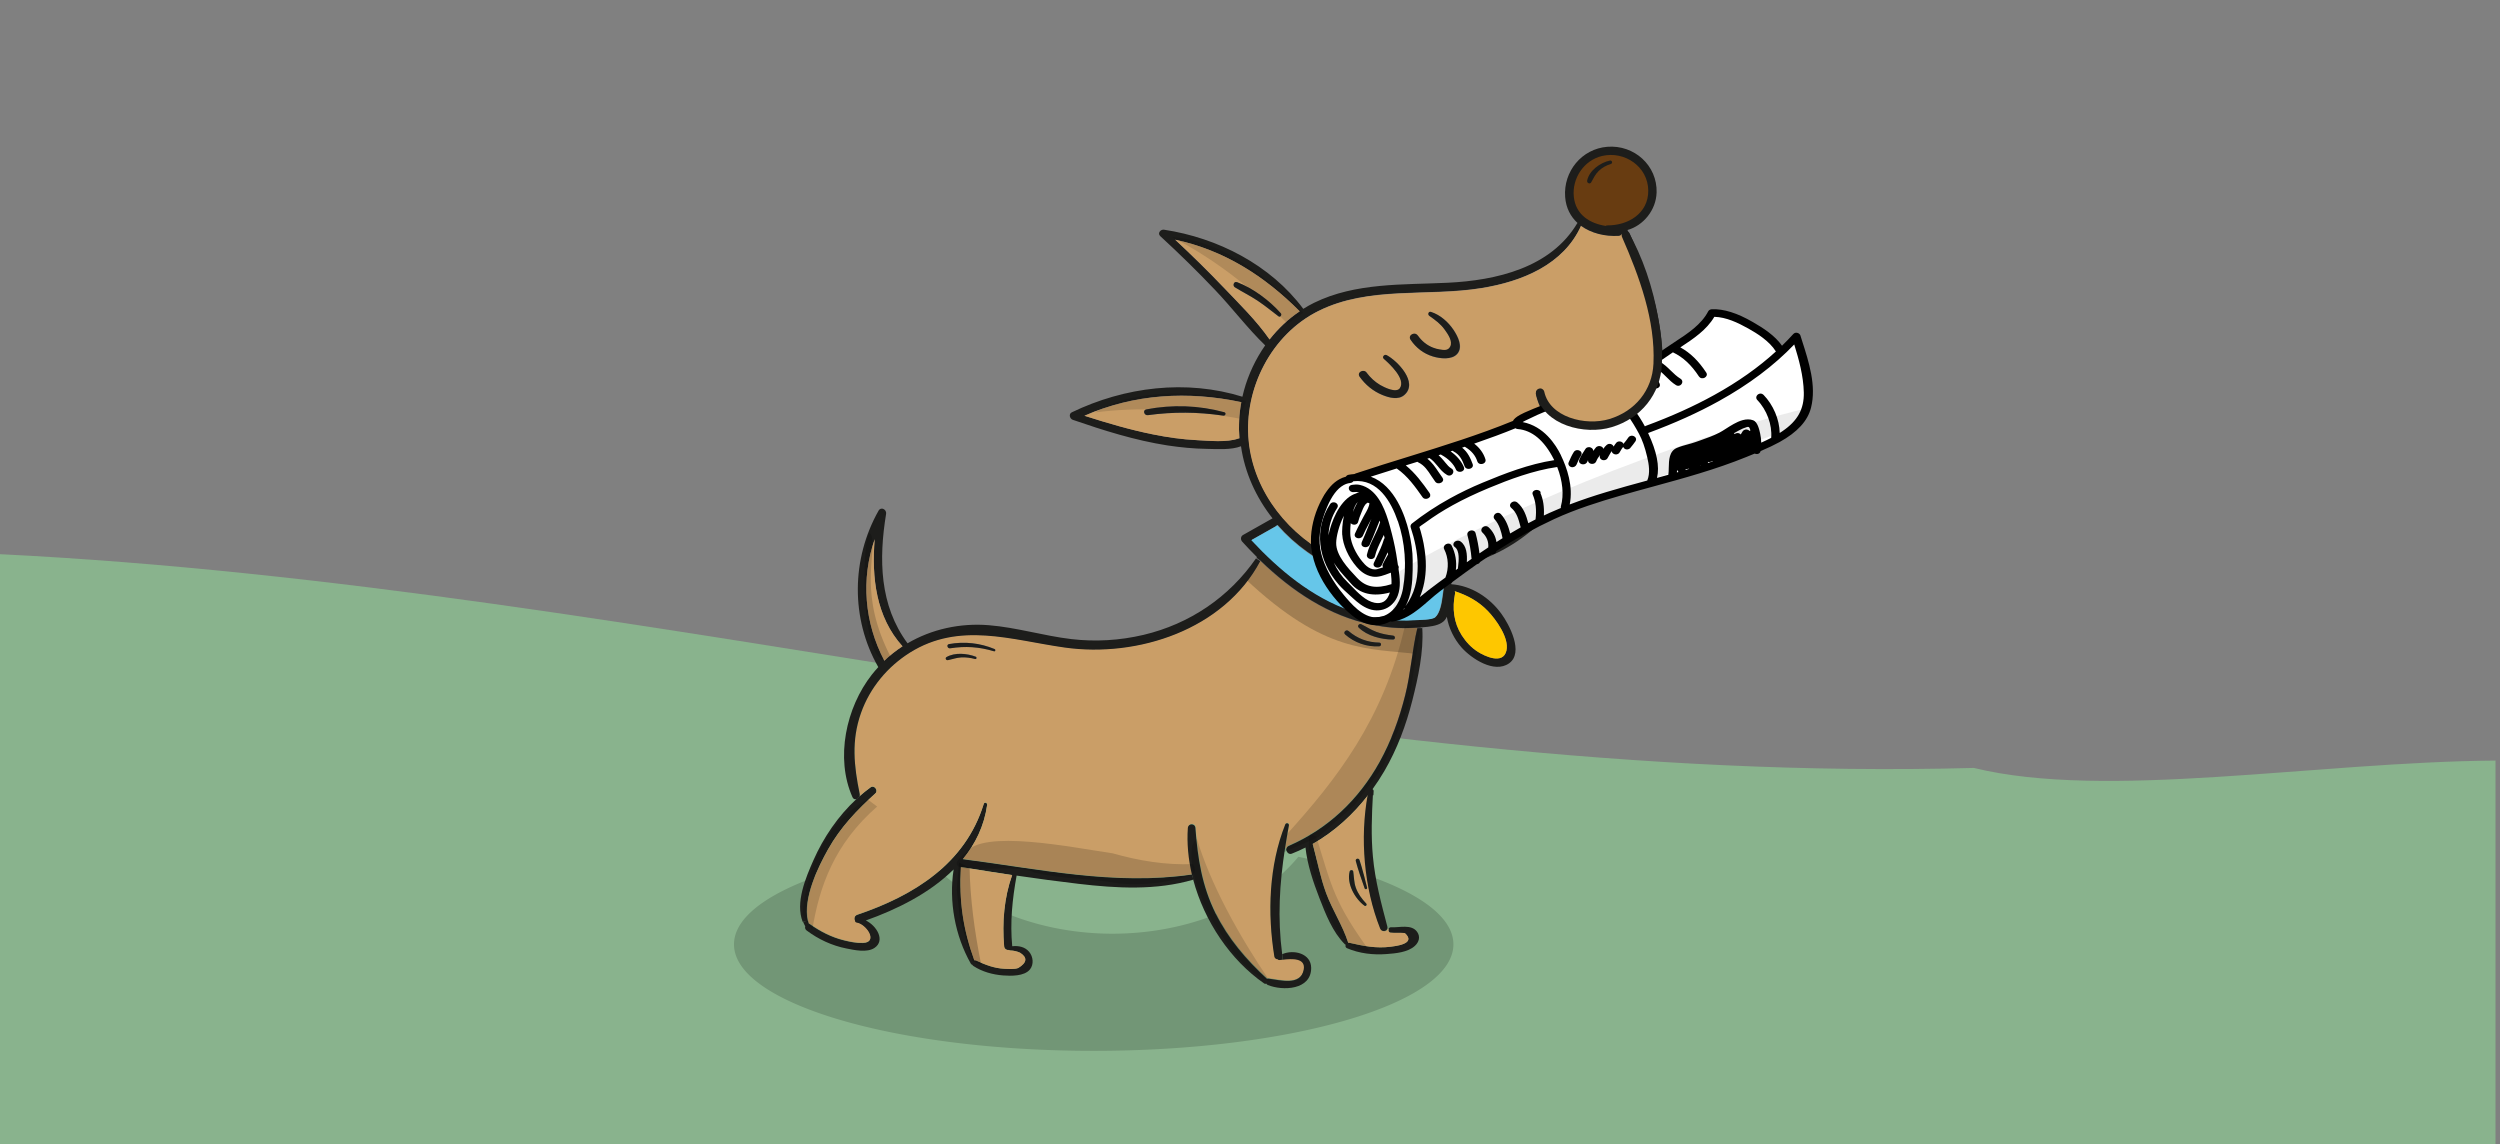 <svg xmlns="http://www.w3.org/2000/svg" width="590" height="270" fill-rule="evenodd" stroke-miterlimit="1.414" clip-rule="evenodd">
  <rect width="100%" height="100%" fill="#808080" stroke="none"/>
  <path fill="#94f59e" fill-opacity=".433" d="M0 130.787V270h588.94v-90.508c-42.527.34-91.892 9.39-123.114 1.74C308.682 185.492 155.843 138.485 0 130.787z"/>
  <path fill="#683c11" fill-rule="nonzero" d="M380.073 36.245c-.685.007-1.378.088-2.068.25-4.444 1.056-7.372 5.466-6.896 9.98.47 4.443 3.95 6.512 7.81 7.116.08-.07.19-.12.34-.12 5.06.05 10.1-2.9 10.04-8.52-.05-5.1-4.44-8.74-9.23-8.69z"/>
  <path fill-rule="nonzero" d="M217.57 200.796c-26.418 4.258-44.346 12.548-44.346 22.078 0 13.876 38.005 25.125 84.89 25.125 46.882 0 84.89-11.25 84.89-25.13 0-8.57-14.49-16.12-36.596-20.66a51.303 37.555 0 0 1-43.856 18.15 51.303 37.555 0 0 1-44.982-19.58z" opacity=".167"/>
  <path fill="#1d1d1b" fill-rule="nonzero" d="M191.98 202.992c-1.873 4.25-4.307 10.012-2.547 14.566l1.192-.255c-1.184-5.36 2.45-12.692 4.775-16.843 2.91-5.187 6.807-9.248 11.172-13.194.773-.698-.263-2.055-1.11-1.446-.93.674-1.824 1.397-2.688 2.16l-.616.56c-4.35 4.012-7.818 9.11-10.177 14.452"/>
  <path fill="#1d1d1b" fill-rule="nonzero" d="M230.41 226.7c2.155 1.01 4.218 1.808 6.626 1.93.946.05 2.384.157 3.264-.188 2.08-1.274 2.22-2.475.42-3.608-.75-.34-1.53-.52-2.344-.535-.1-.01-.18-.05-.255-.11-.5.07-1.1-.22-1.15-.87-.47-5.67-.03-11.44 1.89-16.82-4.04-.6-8.08-1.24-12.1-1.91 0 .04.02.07.02.12-.47 7.78.51 14.63 3.17 21.92.15-.03.31-.02.49.06m-39.6-8.69c.11.02.21.06.33.15 2.44 1.72 5.03 3.05 7.95 3.78 1.46.36 3.01.69 4.52.63 3.67-.12.75-4.45-1.53-4.76-.26-.04-.35-.21-.35-.4-.28-.49-.18-1.25.52-1.48 13.36-4.52 25.49-12.01 29.86-26.16.17-.53.88-.3.81.22-.7 4.98-2.78 9.21-5.72 12.8 18.09 2.32 35.84 6.28 54.11 3.61l.3 1.2c-8.77 2.59-18.15 2.05-27.13.99-4.87-.57-9.73-1.23-14.59-1.94-1.02 5.58-1.57 11-1.04 16.66v.01c1.45-.16 2.99.12 3.98 1.3.96 1.12 1.18 2.98.2 4.18-1.34 1.63-4.47 1.55-6.36 1.41-2.44-.19-4.93-.88-6.99-2.23-.12-.08-.19-.18-.25-.28-.14-.03-.26-.1-.34-.25-3.76-6.63-5.22-14.72-4.07-22.26-5.61 5.59-13.35 9.43-20.72 12.05 2.53 1.21 4.69 4.71 2.04 6.48-1.77 1.17-4.71.51-6.63.13-3.42-.68-6.59-2.16-9.38-4.25-.35-.26-.43-.66-.33-.99-.2-.36-.37-.72-.52-1.09l1.19-.26c.05.24.12.48.19.71"/>
  <path fill="#ca9e67" fill-rule="nonzero" d="M328.79 150.957c.61-.008.568-.854 0-.92-1.347-.165-2.646-.395-3.92-.864-1.282-.468-2.35-1.224-3.567-1.816-.502-.238-1.045.378-.617.797 1.98 1.956 5.384 2.828 8.105 2.803m-3.28 1.57c.55-.04.56-.854 0-.87-2.78-.058-5.13-.93-7.25-2.738-.56-.48-1.36.32-.8.81 2.2 1.93 5.12 2.98 8.06 2.79m-90.93 1.17c.35.1.46-.4.14-.53-3.4-1.42-7.12-1.84-10.75-1.17-.66.12-.37 1.09.27.99 3.57-.57 6.88-.35 10.34.7m-7.69 1.45c1.09-.06 2.18.09 3.24.37.35.1.48-.42.15-.55-2.05-.78-4.9-1.05-6.88.08-.42.23-.12.82.31.73 1.09-.22 2.04-.59 3.18-.65m-20.3 32.11c.77-.7-.26-2.05-1.11-1.45-.93.67-1.82 1.4-2.69 2.16.08-.17.13-.37.09-.58-1.35-6.65-2.02-12.62.32-19.19 2.09-5.9 6.24-10.89 11.53-14.21 11.71-7.33 23.89-3 36.46-1.21 17.34 2.46 37.64-4.22 46.22-20.36 7.42 7.15 16.15 13.04 26.41 15.11 3.12.62 6.31.92 9.5.72.36-.02.75-.03 1.16-.06-1.24 5.2-1.55 10.6-2.87 15.81-1.37 5.46-3.31 10.82-6.05 15.76-4.9 8.85-12.16 15.76-21.46 19.8-.31.14-.47.39-.5.66l-.3-.04c.27-1.79.58-3.58.92-5.39.11-.58-.66-.77-.87-.23-3.85 9.66-4.21 20.96-2.56 31.13.08.44.43.65.82.67.07.11.19.19.37.17l.8-.09c2.06-.23 5.53-.5 4.94 2.39-.76 3.86-5.69 2.37-8.25 2.06-.15-.03-.28.01-.39.06-4.89-4.5-9.16-9.47-12.14-15.46-3.21-6.47-4.23-13.03-4.76-20.17-.08-1.15-1.7-1.14-1.78 0-.25 3.63.1 7.36.96 11.03-18.26 2.67-36.01-1.29-54.1-3.61 2.94-3.58 5.02-7.81 5.72-12.79.07-.52-.64-.75-.81-.22-4.37 14.15-16.5 21.64-29.86 26.16-.7.24-.8.99-.52 1.48-.01.19.09.37.35.4 2.29.31 5.21 4.64 1.54 4.76-1.51.06-3.06-.27-4.52-.63-2.92-.73-5.51-2.06-7.95-3.79-.11-.08-.22-.12-.33-.15-.07-.23-.14-.47-.19-.71-1.18-5.36 2.45-12.69 4.78-16.84 2.91-5.19 6.81-9.25 11.17-13.19"/>
  <path d="M293.75 136.48c19.083 17.99 29.178 16.42 40.665 17.88l1.227-8.59-37.335-15.6z" opacity=".204"/>
  <path fill="#1d1d1b" fill-rule="nonzero" d="M212.992 152.527c-6.256-6.93-7.308-16.235-6.568-25.27-3.272 9.388-2.442 19.697 2.277 28.657 1.34-1.266 2.77-2.4 4.3-3.387m-5.75 4.867c-6.5-11.385-6.34-25.5.09-36.876.58-1.02 1.94-.28 1.78.748-1.74 10.677-1.58 21.578 5.06 30.554 5.69-3.337 12.39-4.817 19.16-4.274 6.59.534 12.94 2.507 19.49 3.28 5.68.674 11.47.32 17.04-.995 10.88-2.58 20.21-8.89 26.55-18.06l.98.68c-8.57 16.14-28.88 22.82-46.21 20.36-12.57-1.79-24.75-6.12-36.46 1.21-5.28 3.32-9.43 8.31-11.52 14.21-2.34 6.57-1.67 12.54-.31 19.19.04.22-.01.41-.09.59l-.61.56c-.38.14-.8.05-1.01-.42-4.12-9.23-1.52-21.2 4.57-28.94.49-.62 1-1.21 1.52-1.78"/>
  <path fill="#ca9e67" fill-rule="nonzero" d="M206.424 127.258c-3.27 9.388-2.44 19.696 2.278 28.656 1.34-1.266 2.77-2.4 4.29-3.387-6.255-6.93-7.307-16.235-6.568-25.27"/>
  <path fill="#1d1d1b" fill-rule="nonzero" d="M223.382 155.068c-.42.23-.123.822.313.73 1.085-.213 2.04-.59 3.18-.648 1.094-.058 2.18.098 3.24.378.353.098.477-.42.148-.543-2.056-.78-4.9-1.052-6.88.083m.575-3.058c-.658.123-.37 1.093.27.994 3.568-.567 6.88-.353 10.342.7.345.106.46-.395.14-.527-3.403-1.422-7.12-1.833-10.752-1.167"/>
  <path fill="#ca9e67" fill-rule="nonzero" d="M226.76 204.718c-.468 7.784.51 14.632 3.166 21.923.148-.02.312-.01.485.06 2.16 1.01 4.22 1.81 6.63 1.93.95.05 2.39.16 3.27-.18 2.08-1.27 2.22-2.47.42-3.61-.75-.33-1.53-.51-2.34-.53-.1-.01-.18-.05-.25-.1-.5.08-1.1-.21-1.16-.87-.47-5.67-.03-11.43 1.89-16.81-4.04-.6-8.08-1.24-12.1-1.9 0 .04.02.08.02.13"/>
  <path fill="#1d1d1b" fill-rule="nonzero" d="M348.758 153.818c1.472.945 5.96 3.198 6.765-.28.7-2.967-2.498-7.382-4.39-9.338-2.218-2.31-4.874-3.715-7.817-4.685.082.164.124.353.074.575-.69 3.436-.337 6.83 1.58 9.84.977 1.537 2.25 2.91 3.788 3.888m-49.14-73.703c2.013-2.565 4.405-4.826 7.11-6.642-8.31-8.335-17.912-14.45-29.38-16.893 3.872 3.61 7.662 7.308 11.32 11.147 3.724 3.913 7.85 7.916 10.95 12.388m-17.164 23.757c2.827.14 7.093.59 9.79-.387.09-.033.172-.04.254-.05-.22-2.794-.09-5.655.453-8.54-12.57-2.68-25.27-1.973-37.03 3.214 5.35 1.7 10.71 3.3 16.21 4.4 3.41.69 6.86 1.18 10.33 1.35m10.71-10.09c.13-.54.25-1.07.4-1.61 1.05-3.8 2.75-7.42 5.01-10.65-4.17-4.03-7.76-8.81-11.77-13.02-4.18-4.4-8.52-8.65-12.99-12.76-.73-.68.07-1.64.88-1.52 12.68 1.93 25.12 8.28 32.87 18.68.83-.51 1.67-1 2.55-1.43 9.78-4.79 20.98-4.22 31.57-4.73 11.44-.56 24.3-3.51 30.56-14.08l.92.56c-4.13 9.26-14.02 13.22-23.54 14.76-12.7 2.06-26.48-.53-38.39 5.36-11.19 5.53-17.74 18.41-16.51 30.72 1.28 12.82 10.63 23.71 22.35 28.47-.27-2.62.39-5.39 2.1-7.66-9.39-.78-16.13-11.09-9.98-19.63 5.73-7.98 19.2-4.66 19.54 5.25l-1.36.23c-1.53-9.14-13.77-11.27-17.69-2.35-3.54 8.04 4.05 15.14 11.94 14.41.88-.09 1.43 1.21.74 1.78-5.65 4.75-3.7 14.42 4.29 14.98 3.88.28 6.72-2.35 7.74-5.94 1.04-3.64-.06-6.76-1.7-9.97-.17-.35-.07-.73.15-.99l1.22-.06c2.35 2.74 3.14 6.65 2.53 10.23l-.06 1.2c-.06 0-.13 0-.19-.01-1.17 4.42-4.56 8.01-9.82 7.66-4.62-.31-7.72-3.23-8.92-6.84-.18.07-.41.07-.66-.03-6-2.35-11.3-6.17-15.43-10.89-.06.06-.14.13-.23.19l-5.87 3.32c6.59 7.07 14.2 13.41 23.43 16.68 4.85 1.71 10.09 2.61 15.25 2.21 1.05-.08 3.91.01 4.7-.69 1.07-.95 1.48-3.32 1.65-4.62.3-2.39.72-4.73 1.15-7.08l1.02.02c-.05 1.3-.07 2.63-.12 3.96 4.75.34 9.05 3.15 11.82 6.97 1.85 2.52 5.39 9.2 1.8 11.71-3.5 2.45-8.88-1.15-11.17-3.72-1.8-2.04-3.06-4.61-3.51-7.29-.22.56-.56 1.02-1.24 1.45-1.1.69-2.84.93-4.46 1.04v.02l-1.17.05c-.41.02-.8.04-1.16.06-3.19.19-6.38-.1-9.5-.73-10.26-2.06-18.99-7.96-26.4-15.11l-.98-.67.12-.17c-1.2-1.19-2.37-2.42-3.5-3.66-.42-.47-.38-1.24.2-1.57l6.96-3.93c-3.9-4.95-6.55-10.78-7.44-17.01-2.31.91-5.62.66-7.98.62-3.15-.04-6.29-.35-9.4-.82-7.64-1.19-15.04-3.53-22.32-6.04-.72-.25-1.03-1.38-.23-1.77 12.51-6.02 27-7.82 40.37-3.65"/>
  <path fill="#ca9e67" fill-rule="nonzero" d="M288.71 98.084c.51.066.74-.658.213-.797-5.976-1.636-12.314-1.84-18.405-.666-.904.18-.502 1.48.37 1.36 6.042-.82 11.787-.76 17.82.11m4.243-3.19c-.54 2.89-.67 5.75-.45 8.54-.08.01-.16.02-.25.05-2.69.98-6.96.53-9.79.39-3.47-.17-6.91-.66-10.32-1.35-5.5-1.1-10.87-2.7-16.21-4.4 11.76-5.18 24.46-5.89 37.03-3.21"/>
  <path fill="#1d1d1b" fill-rule="nonzero" d="M270.518 96.62c-.904.174-.502 1.473.37 1.358 6.042-.822 11.787-.765 17.82.106.51.066.74-.657.215-.797-5.976-1.636-12.314-1.84-18.405-.666m9.815 98.75c-.255 3.63.098 7.36.96 11.04l.305 1.2c2.606 9.79 8.805 19 16.745 24.48.173.12.354.12.51.05.082.14.197.26.353.32 3.494 1.43 10.25 1.2 10.234-4.03-.016-3.43-4.143-4.44-6.847-3.24l.132 1.3c2.055-.23 5.524-.5 4.94 2.4-.764 3.87-5.688 2.37-8.253 2.07-.156-.02-.288.01-.395.07-4.89-4.5-9.166-9.47-12.14-15.46-3.215-6.47-4.234-13.03-4.76-20.17-.083-1.15-1.702-1.14-1.784 0"/>
  <path fill="#ca9e67" fill-rule="nonzero" d="M296.765 70.95c1.718 1.15 3.304 2.45 4.95 3.707.434.328.87-.362.55-.715-2.705-3.034-6.536-5.886-10.342-7.35-.723-.28-1.11.822-.5 1.2 1.758 1.094 3.616 2.007 5.342 3.157m9.963 2.52c-2.705 1.81-5.097 4.07-7.11 6.64-3.1-4.47-7.226-8.48-10.95-12.39-3.658-3.84-7.447-7.54-11.32-11.15 11.468 2.44 21.07 8.55 29.38 16.89"/>
  <path fill="#1d1d1b" fill-rule="nonzero" d="M291.923 66.593c-.724-.28-1.11.82-.502 1.2 1.76 1.093 3.62 2.006 5.35 3.156 1.72 1.15 3.31 2.45 4.95 3.7.44.33.87-.36.55-.72-2.7-3.04-6.53-5.89-10.34-7.35"/>
  <path fill="#ca9e67" fill-rule="nonzero" d="M373.14 53.26c-4.134 9.263-14.024 13.226-23.543 14.763-12.7 2.064-26.486-.526-38.398 5.368-11.19 5.54-17.74 18.42-16.52 30.72 1.2 12.14 9.64 22.54 20.47 27.65l.54.54c7.3 2.78 14.13 1.75 20.96.73l4.92-7.65 14.22-6.2 10.94-7.84c3.05-1.05 6.8-2.76 7.01-9.5-4.35-.77-7.57-2.55-9.98-5.27-.54-.99-.98-2.12-1.26-3.41-.3-1.34 1.76-1.91 2.06-.56 1.48 6.75 8.59 8.7 14.6 6.86 6.45-1.95 10.81-7.24 11.1-13.99.47-10.42-3.38-20.92-7.5-30.32-.17.27-.45.47-.85.49-3.19.16-6.41-.61-8.81-2.36zm-35.594 20.36c.063-.005.13.002.205.026 2.18.698 4.09 2.384 5.35 4.267.99 1.487 2.27 3.96.89 5.597-1.29 1.52-4.09 1.16-5.78.65-2.21-.666-3.99-2.064-5.27-3.955-.71-1.052.98-2.03 1.7-.995.9 1.29 2.11 2.31 3.59 2.878.5.197 1.04.345 1.56.427 1.06.172 2 .338 2.52-.657.67-1.266-.55-2.976-1.32-4.044-.98-1.373-2.24-2.26-3.61-3.23-.39-.275-.25-.93.19-.965zm-10.448 10.173c.068.006.137.026.205.062 2.532 1.34 7.497 6.445 4.192 9.37-1.463 1.3-3.657.668-5.26.01-2.18-.896-3.963-2.384-5.327-4.29-.724-1.02.92-1.933 1.652-.97.895 1.19 1.94 2.177 3.23 2.933.847.485 3.806 2.03 4.662.708 1.397-2.17-2.482-5.705-3.823-6.89-.44-.373-.01-.98.46-.933z"/>
  <path fill="#66c6e9" fill-rule="nonzero" d="M301.188 124.167l-5.878 3.322c6.593 7.07 14.205 13.41 23.428 16.67 4.858 1.72 10.094 2.61 15.257 2.21 1.044-.09 3.912 0 4.702-.69 1.068-.95 1.48-3.32 1.652-4.62.3-2.39.71-4.73 1.15-7.08-1.66.16-3.35.2-5.04.1-.07 0-.13 0-.2-.01-1.17 4.42-4.56 8.01-9.83 7.66-4.63-.32-7.72-3.23-8.92-6.84-.19.06-.41.06-.67-.04-6-2.35-11.3-6.17-15.43-10.9-.07.06-.14.13-.24.19"/>
  <path fill="#1d1d1b" fill-rule="nonzero" d="M303.308 194.598c-3.855 9.66-4.217 20.963-2.565 31.13.074.445.428.65.814.675.066.116.19.19.37.172.222-.024.494-.056.797-.09l-.13-1.298c-1.12-8.59-.626-16.638.665-24.965.27-1.784.58-3.576.92-5.385.1-.584-.66-.773-.88-.24"/>
  <path fill="#1d1d1b" fill-rule="nonzero" d="M303.555 200.262c-.082.674.535 1.505 1.29 1.21 1.11-.437 2.195-.922 3.248-1.456.444 4.07 1.824 8.154 3.288 11.927 1.46 3.757 3.11 8.015 6 10.9.06.058.13.09.21.108-.13.31-.07.67.31.83 2.9 1.24 6.15 1.62 9.29 1.38 2.16-.16 5.07-.4 6.74-1.95.95-.88 1.32-2.13.53-3.27-1.35-1.94-4.29-.97-6.18-1.11-.29-.02-.5.17-.58.4-.13.35-.01.8.41.88.54.1 3.27-.03 3.45.13 2.81 2.56-2.54 3.07-3.35 3.18-3.38.45-6.47-.16-9.75-.92-.1-.02-.21-.01-.31 0v-.05c-1.28-4.01-3.71-7.65-5.18-11.63-1.41-3.82-2.12-7.75-3.18-11.65 5.11-2.89 9.51-6.91 13.1-11.56l1.24.07.05-.98c.01-.21-.11-.37-.26-.46 1-1.38 1.93-2.81 2.79-4.28 3.02-5.18 5.13-10.85 6.6-16.65 1.37-5.41 2.7-11.46 2.35-17.09l-1.17.05c-1.24 5.21-1.55 10.61-2.86 15.82-1.37 5.47-3.31 10.82-6.05 15.76-4.91 8.85-12.16 15.77-21.46 19.8-.31.14-.47.39-.5.66"/>
  <path fill="#ca9e67" fill-rule="nonzero" d="M322.067 209.667c.13.36.682.213.584-.165-.56-2.17-1.06-4.397-1.79-6.526-.19-.55-1.03-.33-.88.246.56 2.178 1.38 4.315 2.1 6.445m.36 3.584c-1.06-1.13-1.94-2.29-2.46-3.78-.43-1.25-.4-2.5-.6-3.79-.06-.44-.75-.39-.84 0-.74 2.88 1.24 6.44 3.52 8.09.31.22.64-.26.4-.52m.43-25.68c-1.88 10.21-.89 22 2.92 31.61.36.88 1.57.74 1.73-.01l.18.06c-.13.35-.01.8.41.88.55.1 3.27-.03 3.46.13 2.81 2.56-2.54 3.07-3.35 3.18-3.38.45-6.47-.16-9.75-.92-.1-.02-.21-.01-.31 0 0-.01 0-.03-.01-.06-1.28-4.01-3.7-7.65-5.18-11.63-1.41-3.82-2.12-7.75-3.18-11.65 5.11-2.89 9.51-6.91 13.11-11.56"/>
  <path fill="#1d1d1b" fill-rule="nonzero" d="M318.253 148.92c-.56-.478-1.365.32-.806.812 2.195 1.932 5.12 2.984 8.057 2.795.55-.04.558-.854 0-.87-2.78-.058-5.138-.93-7.25-2.738m.262 56.76c-.74 2.87 1.233 6.43 3.52 8.08.31.22.64-.27.393-.52-1.07-1.14-1.95-2.3-2.47-3.78-.44-1.25-.41-2.51-.6-3.79-.07-.45-.75-.4-.85 0m2.34-2.71c-.2-.55-1.04-.33-.89.24.56 2.18 1.37 4.32 2.09 6.44.13.36.68.21.58-.17-.57-2.17-1.07-4.4-1.79-6.53m.44-55.62c-.5-.24-1.05.38-.62.79 1.98 1.96 5.38 2.83 8.1 2.81.61-.01.57-.86 0-.92-1.35-.17-2.65-.4-3.92-.87-1.28-.46-2.35-1.22-3.57-1.81m1.25-59.39c-.73-.96-2.38-.05-1.65.97 1.36 1.91 3.15 3.39 5.32 4.29 1.6.66 3.8 1.29 5.26-.01 3.3-2.93-1.66-8.03-4.2-9.37-.54-.29-1.17.44-.68.87 1.34 1.18 5.22 4.72 3.82 6.89-.86 1.32-3.82-.23-4.66-.71-1.29-.76-2.34-1.75-3.23-2.94m.29 99.59c-1.88 10.21-.9 22 2.92 31.61.35.88 1.56.74 1.72-.02.03-.13.02-.29-.02-.45-1.44-5.49-2.88-10.79-3.4-16.48-.46-4.88-.27-9.72 0-14.6l-1.24-.07zm61.3-133.17l-1.33.75c4.12 9.4 7.97 19.9 7.5 30.32-.3 6.74-4.65 12.03-11.11 13.99-6.02 1.83-13.13-.12-14.61-6.87-.29-1.34-2.35-.77-2.05.57.29 1.32.73 2.47 1.29 3.49 1.79 2.99 6.26 4.93 9.59 5.38-.15.86-.17 1.3-1.63 6.08-5.95 14.74-19.83 23.11-35.27 24.78l-.06 1.2c1.69.11 3.38.07 5.04-.1l1.02.02v-.14c13.64-1.8 25.76-12.2 31.06-24.73l.02.01c1.05-2.55 1.61-4.85 2.09-7.12 5.86-.61 9.02-2.72 12.29-5.59.52-.54 1.02-1.1 1.45-1.7 2.15-2.95 2.9-6.41 2.97-9.95.02-1.18.01-1.11-.04-2.21-.14-2.5-.53-5-.95-7.38-1.27-7.25-3.62-14.42-7.29-20.84zm-49.5 24.84c-.72-1.04-2.41-.06-1.7.99 1.27 1.89 3.05 3.28 5.27 3.95 1.68.51 4.48.87 5.77-.65 1.38-1.64.1-4.11-.89-5.6-1.26-1.89-3.16-3.57-5.34-4.27-.59-.19-.84.62-.39.93 1.37.97 2.62 1.86 3.61 3.23.77 1.07 1.99 2.78 1.32 4.04-.52.99-1.46.83-2.51.66-.52-.09-1.07-.23-1.56-.43-1.47-.57-2.69-1.59-3.58-2.88"/>
  <path fill="#ca9e67" fill-rule="nonzero" d="M356.97 123.822c.23-.246-.115-.584-.37-.37-1.266 1.11-2.622 2.08-4.1 2.877-1.358.73-2.838 1.11-4.202 1.78-.346.16-.198.79.206.75 3.19-.37 6.345-2.76 8.466-5.04m-4.464 1.12c.395-.27.034-.9-.378-.64-2.046 1.26-4.176 2.02-6.47 2.68-.607.18-.352 1.07.256.93 2.35-.51 4.603-1.65 6.592-2.99m19.45-17.26c-5.853 15-19.852 23.5-35.438 25.19.61-3.58-.173-7.49-2.523-10.24 0-.01-.01-.01-.017-.01 13.037-3.17 25.935-8.69 37.978-14.95"/>
  <path fill="#fec700" fill-rule="nonzero" d="M343.39 140.09c-.69 3.436-.336 6.83 1.58 9.84.977 1.537 2.25 2.91 3.79 3.888 1.47.945 5.958 3.198 6.764-.28.698-2.967-2.5-7.382-4.39-9.338-2.22-2.31-4.874-3.715-7.817-4.686.082.165.123.354.074.576"/>
  <path fill="#1d1d1b" fill-rule="nonzero" d="M345.66 126.995c-.61.18-.355 1.07.254.937 2.35-.51 4.603-1.652 6.592-2.984.395-.263.033-.896-.378-.64-2.046 1.265-4.176 2.022-6.47 2.687m2.64 1.118c-.346.165-.198.79.206.748 3.19-.37 6.345-2.75 8.466-5.03.23-.24-.115-.58-.37-.37-1.266 1.11-2.622 2.08-4.1 2.88-1.358.73-2.838 1.11-4.202 1.79m30.67-74.82c.082-.07.19-.12.328-.12 4.884.05 9.75-2.8 9.692-8.23-.05-5.63-5.58-9.41-10.908-8.15-4.29 1.02-7.12 5.28-6.66 9.64.462 4.29 3.816 6.29 7.548 6.87m11.985-7.88c-.115 4.13-3.115 7.8-6.89 8.85.026.04.05.08.067.13l-1.332.75c-.164.27-.444.47-.846.49-3.19.17-6.412-.61-8.812-2.36l-.913-.56c.025-.03.05-.07.074-.11-1.63-1.5-2.74-3.54-2.93-6.16-.44-6.01 3.92-11.35 9.95-11.83 6.33-.51 11.83 4.39 11.64 10.83"/>
  <path fill="#1d1d1b" fill-rule="nonzero" d="M374.57 42.616c-.124.568.65.946.954.41.542-.952.937-1.864 1.742-2.654.814-.797 1.8-1.34 2.885-1.668.53-.157.31-.93-.22-.815-2.25.48-4.87 2.33-5.36 4.72"/>
  <path fill="#fff" stroke="#000" d="M263.665 372.842l91.35-19.723 7.265-4.68 40.484-12.46h9.86l32.7-17.65 19.723-11.94 10.38-7.27 1.04-3.12 15.05 5.71 12.457 11.42 9.342 12.45 9.343-7.27 4.67 31.66-4.67 19.72-12.98 11.41-17.13 5.71-58.65 14.01-36.85 6.74-25.95 7.27-19.21 7.26-24.92 13.49-30.11 18.68-17.65 11.42-11.94 2.07h-11.41l-8.31-6.23-5.71-7.79-4.67-10.38-5.19-9.86-1.56-7.27-1.04-10.38 2.59-11.94 4.67-10.38 3.63-8.83 7.27-6.75 8.82-3.64 7.26-1.56z" transform="matrix(.403 -.047 .042 .36 199.74 -10.238)"/>
  <path fill-rule="nonzero" d="M319.28 120.85c.26-.99.628-1.862 1.135-2.373-.19.313-.348.635-.497.938l-.02.042c-.23.47-.438.934-.62 1.394m-2.504 5.36c.15 2.44 1.46 5.35 3.414 7.59.74.85 1.938 2.01 3.792 2.29 1.313.2 2.66-.32 3.963-.83l.304-.11c.056.55.1 1.05.132 1.51.02.38.03.79.01 1.2-3.62 1.15-6.03.73-8.04-1.41l-.13-.13c-2.09-2.21-4.94-5.25-4.88-8.23.02-1.45.66-4.13 1.82-6.37-.38 1.82-.46 3.61-.4 4.52m4.62 1.8c-.16.34-.08.67.2.89.33.25.85.28 1.24.07.18-.1.33-.25.42-.44.58-1.25 1.09-2.54 1.58-3.79.25-.62.5-1.27.77-1.91l.12.38c-.35 1.19-.92 2.35-1.46 3.47-.65 1.33-1.31 2.7-1.65 4.15-.09.37.06.71.39.91.33.21.77.23 1.09.05.15-.08.34-.24.41-.55.33-1.4.98-2.74 1.62-4.04.16-.32.32-.66.48-.99l.19.74c-.09.1-.15.21-.19.34-.42 1.44-1.09 2.85-1.74 4.22-.21.44-.42.87-.62 1.31-.15.34-.07.67.21.89.33.25.85.28 1.24.07.19-.1.33-.26.42-.45l.6-1.29c.27-.57.54-1.15.8-1.73.03.15.06.32.09.49l-.36.64c-.31.55-.64 1.12-.9 1.7-.11.26-.06.51.08.72-.43.15-.88.29-1.34.41-1.6.41-2.83-.85-3.62-1.84-1.52-1.89-2.55-4.13-2.75-5.98-.06-.59-.06-1.74.07-3.01.06.07.13.13.22.18.34.22.78.24 1.11.05.21-.11.36-.3.42-.54.18-.7.45-1.46.84-2.37.04-.08.07-.17.11-.26.24-.6.61-1.5 1.12-1.78.07-.04.13-.09.19-.14.12.07.25.11.39.12.04.71-.63 1.88-1.09 2.68-.15.27-.28.49-.37.68-.22.43-.44.86-.67 1.29-.44.83-.89 1.68-1.27 2.55-.15.35-.06.68.23.9.33.25.85.27 1.22.06.19-.1.33-.26.42-.46.39-.91.87-1.82 1.33-2.69.22-.42.45-.86.67-1.29-.26.63-.51 1.26-.76 1.89-.49 1.24-1 2.52-1.57 3.75m-3.33 8.67c.29.33.57.65.85.96 2.13 2.46 5.22 3.17 9.18 2.11-.24.82-.69 1.73-1.52 2.19-.57.31-1.27.39-2.09.23-2.05-.4-3.92-2.34-5.43-3.9-.34-.35-.67-.68-.97-.98-1.4-1.36-2.48-2.93-3.23-4.6.9 1.42 2.08 2.75 3.2 3.99m1.12-22.34c-.14.02-.26.06-.37.11-.36.2-.5.59-.35.99.14.36.55.69 1.13.61.45-.06.87-.04 1.28.07-.28.04-.54.13-.8.27-.32.1-.64.24-.95.41-3.06 1.69-4.89 6.35-5.52 9.46.1-2.28.78-4.52 2.08-6.49.23-.36.18-.77-.14-1.05-.33-.29-.83-.35-1.21-.14-.14.08-.25.18-.34.32-3.79 5.78-2.99 13.23 2.04 18.98.78.89 1.7 1.72 2.59 2.52.26.23.52.47.78.71 1.05.96 2.32 2.02 3.82 2.54 1.48.52 3.01.41 4.3-.3 1.1-.61 1.97-1.63 2.44-2.87.75-1.99.5-4.22.18-6.34.11-.29.06-.62-.14-.87v-.03c-.05-.36-.11-.71-.16-1.05-.29-2.05-.72-4.19-1.28-6.36l-.05-.18c-.21-.822-.45-1.753-.75-2.74-.01-.09-.04-.18-.08-.26-.98-3.14-2.74-7.4-6.64-8.29-.67-.16-1.36-.09-1.89-.012"/>
  <path fill-rule="nonzero" d="M329.9 122.986c1.702 4.964 2.128 10.628 1.196 15.95-.18 1.034-.99 4.533-3.78 6.075-.747.42-1.575.65-2.464.68-3.204.14-6.11-3.35-7.668-5.22-2.7-3.24-4.497-6.51-5.34-9.7-.864-3.29-.435-6.9 1.31-11.03 1.144-2.71 2.43-4.42 3.93-5.25.506-.28 1.04-.45 1.585-.51.15-.01.29-.06.42-.13.12-.07.23-.16.32-.28 5.76-.63 8.88 4.78 10.48 9.45m1.54 20.48c-.01.07-.02.15-.01.22l-.23.14c.08-.11.16-.23.23-.35m32.2-27.32c-.11-.25-.33-.44-.62-.52-.31-.09-.65-.05-.92.1-.38.21-.52.59-.35.96.71 1.63.93 3.6.66 5.85-.61.31-1.18.61-1.71.89-.47-1.72-1.05-3.6-2.61-4.9-.34-.27-.79-.31-1.18-.09-.29.16-.48.42-.52.69-.04.26.07.5.29.69 1.31 1.09 1.74 2.76 2.16 4.38l.06.22c-.84.47-1.67.96-2.48 1.44-.34-1.43-.91-3.17-2.2-4.58-.3-.32-.75-.39-1.15-.17-.27.15-.46.41-.52.68-.06.26.02.52.21.73 1.13 1.25 1.56 2.94 1.86 4.45-.52.32-.99.62-1.44.91-.19-1.33-.83-2.53-1.87-3.5-.32-.29-.78-.34-1.17-.12-.28.15-.47.41-.52.68-.05.26.05.51.26.71 1 .94 1.49 2.18 1.37 3.5-.7.46-1.39.93-2.08 1.4-.19-1.62-.5-3.23-.92-4.79-.08-.27-.27-.48-.54-.57-.29-.1-.65-.07-.94.09-.38.21-.54.58-.44.96.5 1.87.83 3.75.98 5.6l-1.12.79c.11-1.81-.03-3.83-1.47-4.88-.35-.25-.8-.27-1.19-.06-.29.16-.49.43-.51.7-.03.25.09.49.33.66 1.2.88.94 3.23.78 4.63l-.04.32c-.01.04-.01.09-.01.13l-.48.35c.25-1.98-.1-4.01-1-5.78-.15-.28-.38-.39-.54-.43-.25-.06-.53-.02-.78.11-.4.22-.68.7-.43 1.19 1.02 2 1.13 4.5.29 6.69l-1.62 1.18c-1.63 1.19-3.09 2.33-4.43 3.44.91-2.12 1.4-4.57 1.43-7.3.02-1.59-.15-3.3-.53-5.37-.16-.84-.37-1.74-.68-2.85-.1-.34-.21-.69-.32-1.04.15-.15.57-.45 1.27-.92l.23-.16c1.91-1.41 4.06-2.78 6.38-4.06 2.55-1.41 5.34-2.73 8.5-4.05 4.82-2 10.49-4.15 16.15-4.96 1.3 3.32 1.61 6.59.88 9.22-.05.15-.05.31-.01.45-.98.41-1.85.78-2.65 1.14-.42.19-.87.4-1.37.64.12-2.03-.16-3.83-.83-5.36m4.87-8.85c-1.24-2.55-4.04-6.87-9.04-7.84l.1-.07c.32-.19.67-.35 1.01-.51l.8-.38c.52-.25 1.03-.5 1.56-.74 1.01-.47 2.09-.87 3.13-1.25 1.1-.41 2.25-.84 3.34-1.35 1.53-.72 3.17-1.47 4.92-2.06.95-.32 2.52-.86 3.62-.63.1.04.2.077.31.09.21.08.38.19.52.34.21.22.49.32.78.28 3.51 2.37 5.87 6.26 7.34 8.99.8 1.488 1.42 3.237 1.95 5.5.42 1.79.75 3.85.02 5.58-6.86 1.86-12.61 3.47-18.3 5.65.87-4.26-.63-8.64-2.08-11.61m-30.86 9.54c.06-.21.01-.43-.13-.63-1.68-2.393-3.38-4.7-5.62-6.523l2.74-.85c.07.06.14.104.23.15 1.42.67 2.26 1.96 3.07 3.21.3.45.6.914.92 1.34.35.46.96.467 1.39.23.24-.13.4-.33.46-.546.05-.22 0-.43-.15-.63-.33-.44-.64-.91-.94-1.36-.75-1.12-1.515-2.27-2.635-3.12l.504-.16c.77.49 1.33 1.17 1.93 1.89.63.77 1.29 1.57 2.23 2.11.31.18.66.19.97.02.3-.17.5-.48.51-.803.01-.3-.15-.577-.44-.74-.58-.33-1.04-.89-1.48-1.43-.12-.15-.23-.29-.35-.43-.36-.43-.77-.88-1.22-1.29l.53-.17c.05.04.1.07.15.1 1.61.87 2.88 2.15 3.41 3.42.1.26.32.45.61.53.295.09.65.05.92-.1.38-.21.52-.58.36-.96-.57-1.38-1.68-2.69-3.14-3.72l.47-.15c.07.07.15.13.25.18 1.48.75 2.09 2.14 2.586 3.5.1.265.31.46.59.55.3.096.65.06.93-.09.38-.21.53-.58.39-.966-.52-1.42-1.19-2.87-2.5-3.9l.65-.22c.05.04.1.08.15.11 1.41.84 2.37 2 2.79 3.35.09.27.29.47.56.57.3.1.65.065.94-.09.38-.21.54-.58.42-.96-.45-1.45-1.342-2.69-2.66-3.71 3.608-1.24 6.8-2.43 9.748-3.63.14.11.33.17.53.19 3.38.28 6.24 2.67 8.49 7.09.04.08.08.167.12.25-5.94.9-11.836 3.21-16.91 5.32-2.675 1.11-5.26 2.358-7.69 3.7-3.24 1.787-6.26 3.79-9 5.95-.26.21-.38.577-.28.88 1.8 5.37 3.03 12.924-1.21 18.596.34-.627.62-1.3.85-2.03.86-2.77.85-5.72.84-8.57v-.19c-.003-2.1-.32-4.398-.95-7.027-.78-3.2-3.16-10.63-8.94-12.73 2.16-.7 4.28-1.37 6.12-1.94 2.595 1.8 4.37 4.33 6.09 6.77.33.48.954.49 1.37.26.235-.13.404-.33.464-.55m73.28-14.49c-.13-.16-.31-.27-.52-.32-.31-.07-.66.01-.92.21-.05-.08-.12-.14-.2-.19l.56-.31.61-.34c.65-.36 1.27-.63 1.9-.81.19-.055.34-.06.44-.01.19.09.29.42.37.704l.03.11c-.07.03-.13.08-.19.12-.32-.36-.88-.46-1.31-.22-.14.08-.25.18-.34.31-.16.24-.31.48-.44.73m-7.74 6.62V109c.27.077.583.04.85-.11.06-.03.12-.07.17-.114.03.04.062.07.1.106-.37.13-.75.26-1.13.38.01-.04.01-.09.01-.13m-5.26 1.66l.02-.11c.22.04.45.02.645-.07.06.02.12.03.18.04-.28.09-.57.17-.86.25.01-.03.02-.07.02-.1m-1.69.59l-.38.103c.01-.17.02-.34.02-.51l.12.03c.05.15.13.28.24.38m5.29-1.58l-.09.03-.01-.08h.03c.02.02.05.04.07.06m14.74-16.66c-.3-.31-.76-.37-1.15-.16-.275.15-.47.404-.52.68-.05.26.04.514.23.72 2.25 2.31 3.55 5.88 3.28 8.93-.71.37-1.49.742-2.35 1.13-.01-.727-.1-1.457-.26-2.178l-.02-.08c-.19-.85-.58-2.627-1.616-3.02-1.61-.61-3.41.21-4.62.88-.63.35-1.24.735-1.82 1.11-.55.352-1.07.69-1.53.923-1.4.734-2.97 1.285-4.49 1.82-.38.13-.76.26-1.136.4-.61.215-1.25.39-1.87.56-.84.23-1.71.464-2.54.82-1.84.79-1.88 2.874-1.92 4.7-.01.6-.02 1.176-.1 1.65-.89.25-1.79.49-2.68.737.66-2.68-.05-6.24-2.1-10.59 6.26-2.32 11.71-4.77 16.67-7.52 7.07-3.907 13.07-8.41 17.82-13.387 1.11 3.584 2.17 7.402 2.26 11.332.09 3.89-1.46 6.71-5.04 9.13-.2.14-.42.28-.65.423-.06-3.2-1.51-6.617-3.85-9.03m-28.74.17c.3.1.65.06.93-.09.38-.21.54-.58.41-.96-.41-1.24-1.49-2.43-2.94-3.25.36-.21.74-.44 1.17-.7 1.45.83 2.336 1.72 2.79 2.79.11.254.33.443.62.53.31.09.65.05.92-.1.38-.21.52-.59.36-.966-.55-1.31-1.51-2.4-2.93-3.35.37-.23.73-.47 1.1-.7 1.4.44 2.36 1.4 3.38 2.41.7.7 1.43 1.43 2.32 1.97.31.19.66.2.97.03.29-.16.49-.47.51-.79.01-.31-.145-.58-.43-.76-.887-.54-1.61-1.25-2.31-1.93-.786-.77-1.597-1.56-2.65-2.13.84-.57 1.72-1.17 2.68-1.84l.49-.33c2.39 1.14 4.35 2.96 6.15 5.71.14.2.34.34.58.39.255.05.54.01.78-.12.414-.23.67-.71.36-1.19-1.81-2.76-3.77-4.67-6.12-5.96 3.07-2.02 6.23-4.13 8.02-7.21 2.82.08 5.52 1.37 8.02 2.76 2.06 1.15 4.974 2.96 6.5 5.4l.01.02c-4.1 3.75-8.99 7.2-14.55 10.27-4.83 2.67-10.11 5.05-16.14 7.28-.09.03-.16.07-.23.12-1.29-2.41-3.83-6.36-7.58-8.83 1.08-.51 2.16-1.07 3.29-1.68 1.2.48 2.56 1.41 2.97 2.65.09.27.29.46.57.56m-68.34 51.94c2.57 2.08 5.21 2.76 7.65 1.97.47-.15.93-.34 1.38-.58.15.05.32.07.495.05 1.23-.17 2.44-.59 3.7-1.29 1.81-1 3.41-2.39 4.96-3.75.9-.78 1.74-1.51 2.59-2.15.81-.6 1.61-1.21 2.42-1.81.23-.07.41-.21.54-.4 2.21-1.64 4.03-2.96 5.73-4.15.33-.05.6-.24.72-.5.86-.6 1.76-1.21 2.75-1.86.24.04.47.01.67-.1.15-.08.34-.25.4-.56l.01-.06c2.31-1.49 4.65-2.89 6.96-4.17 2.22-1.22 4.46-2.36 6.67-3.38 5.21-2.41 10.8-4.14 15.57-5.52 2.563-.74 5.18-1.46 7.72-2.15 7.33-2 14.9-4.07 22.07-6.99l.83-.34 1.18-.48c.31.15.69.15.97-.01.15-.08.34-.25.41-.56v-.01c1.8-.77 3.23-1.45 4.47-2.13 4.21-2.33 6.65-4.99 7.44-8.13 1.3-5.15-.51-10.78-2.11-15.76l-.4-1.27c-.09-.26-.33-.49-.63-.59-.28-.1-.58-.07-.81.06-.09.05-.17.11-.23.18-.83.92-1.73 1.85-2.67 2.77-1.67-2.39-4.41-4.17-6.91-5.6-3.69-2.13-6.84-3.11-9.63-3.01-.37.01-.73.21-.87.48-1.62 3.14-4.844 5.25-7.97 7.29-.74.49-1.52 1-2.24 1.5-2.81 1.95-6.155 4.21-9.71 6.18-1.55.86-3.03 1.6-4.52 2.27l-.13-.06c-.374-.17-.813-.1-1.123.15-.93.01-1.87.22-2.6.41-2.19.57-4.26 1.54-6.26 2.48l-.682.32c-1.32.61-2.71 1.16-4.05 1.68-1.36.54-2.763 1.09-4.11 1.71-.297.14-.645.31-1.017.51-.92.51-1.46.98-1.68 1.44-7.98 3.27-16.4 5.87-24.54 8.4-4.15 1.28-8.44 2.61-12.62 4.01-.1.03-.19.07-.27.13-.46.03-.89.08-1.32.16-.31.05-.55.22-.67.45-.53.14-1.05.34-1.53.61-1.55.85-2.84 2.31-4.08 4.58-1.52 2.78-2.43 5.85-2.62 8.88-.49 7.6 4.92 14.81 9.69 18.68"/>
  <path fill-rule="nonzero" d="M372.97 106.485c-.332-.29-.827-.35-1.2-.143-.14.077-.257.186-.346.325-.48.742-.824 1.54-1.16 2.312l-.07.16c-.09.2-.075.43.04.64.127.23.358.4.62.46.493.12 1.02-.16 1.217-.61l.05-.12c.31-.71.59-1.37 1-2 .23-.36.18-.77-.14-1.05m11.74-.72l.03-.03c.42-.5.85-1.02 1.22-1.57.24-.36.19-.76-.13-1.04-.33-.3-.84-.36-1.22-.15-.13.07-.25.18-.34.31-.34.52-.76 1.02-1.16 1.5-.04-.12-.11-.24-.23-.34-.3-.27-.84-.33-1.2-.13-.08.04-.16.1-.22.17-.25.3-.46.61-.66.93-.03-.1-.08-.19-.15-.27-.27-.33-.81-.51-1.3-.24-.06.03-.12.08-.18.12-.31.26-.57.58-.79.93-.03-.13-.1-.26-.21-.37-.33-.32-.89-.39-1.29-.16-.12.06-.22.15-.31.27l-.18.23-.41.53c.02-.24-.08-.47-.28-.64-.33-.29-.84-.35-1.21-.15-.14.07-.25.18-.34.32l-.04.06c-.52.79-1.05 1.6-1.41 2.47-.14.35-.05.68.25.9.33.24.84.27 1.21.06.2-.11.34-.27.43-.48.05-.13.12-.26.18-.39-.03.28.08.53.32.71.34.24.83.26 1.19.06.2-.11.35-.28.43-.49.2-.53.54-1.02.9-1.49-.2.44-.05.91.38 1.13.31.16.72.15 1.03-.02.15-.08.27-.2.34-.33.24-.44.46-.83.67-1.18l.04-.07c.09-.15.19-.29.28-.43.02.19.11.38.28.52.34.29.83.35 1.21.14.14-.08.26-.18.35-.32.1-.15.19-.31.28-.47.16-.27.32-.55.51-.77.03-.03.05-.07.08-.1.08.2.24.39.43.49.31.16.67.15.99-.03.14-.07.25-.17.35-.29"/>
  <path fill="#ca9e67" fill-rule="nonzero" stroke="#1d1d1b" stroke-width="1.994" d="M363.48 92.676c1.48 6.748 10.612 9.002 16.63 7.168 6.452-1.956 10.808-7.24 11.104-13.99.47-10.424-3.378-20.92-7.505-30.325" stroke-linecap="round"/>
  <path d="M281.568 203.923c-6.395.277-12.85-.792-18.973-2.536-9.643-1.41-30.926-5.798-34.762-.075-8.417 6.603 11.39 1.834 16.246 4.603 6.52 1.62 13.34 1.312 19.94 2.582 5.91.56 12.1-.2 17.6-2.15.64-.676.33-1.713-.06-2.424z" opacity=".165"/>
  <path d="M228.814 204.618c.14 7.275 1.117 15.014 2.765 23.127l-2.08-.943-2.96-9.867-.76-7.038.56-6.347 2.57 1.32z" opacity=".208"/>
  <path d="M282.357 197.58c3.193 10.885 10.03 23.26 17.388 34.07-6.35-2.273-10.358-9.144-13.756-14.538-2.64-5.37-5.46-11.416-4.66-17.498l.48-.97.73-.813m28.12-.37c3.69 12.17 4.4 15.73 12.64 27.1-7.92-.66-9.54-9.02-11.56-13.27-1.57-4.23-3.24-8.99-2.77-13.78l.29-.76" opacity=".133"/>
  <path d="M303.41 197.202c11.964-13.19 23.128-27.41 28.154-49.52l3.77-.378-3.016 19.608-6.033 14.202-6.662 8.924-8.546 7.542-8.044 3.52z" opacity=".145"/>
  <path d="M303.912 76.417c-9.305-9.24-18.43-15.94-27.4-20.487 7.792.567 16.935 3.978 31.045 17.847zm-11.325 22.388c-12.896-2.383-24.208-2.768-34.18-1.465 6.753-3.926 16.227-6.266 35.7-2.77z" opacity=".129"/>
  <path d="M210.314 155.235c-7.778-14.833-3.534-24.174-4.557-28.57-2.19-6.928-3.782 33.818 4.557 28.57z" opacity=".173"/>
  <path d="M204.693 188.612l2.313 1.735c-10.094 8.826-13.647 18.842-15.322 29.2l-2.313-3.76c1.32-12.85 6.3-22.032 15.33-27.175z" opacity=".141"/>
  <path d="M422.163 101.214l4.346-4.888c-32.07 7.733-75.26 25.558-96.21 38.508l-1.57 9.02-1.36 2.173 10.59-5.704c9.19-14.7 52.56-26.387 84.19-39.11z" opacity=".082"/>
</svg>
